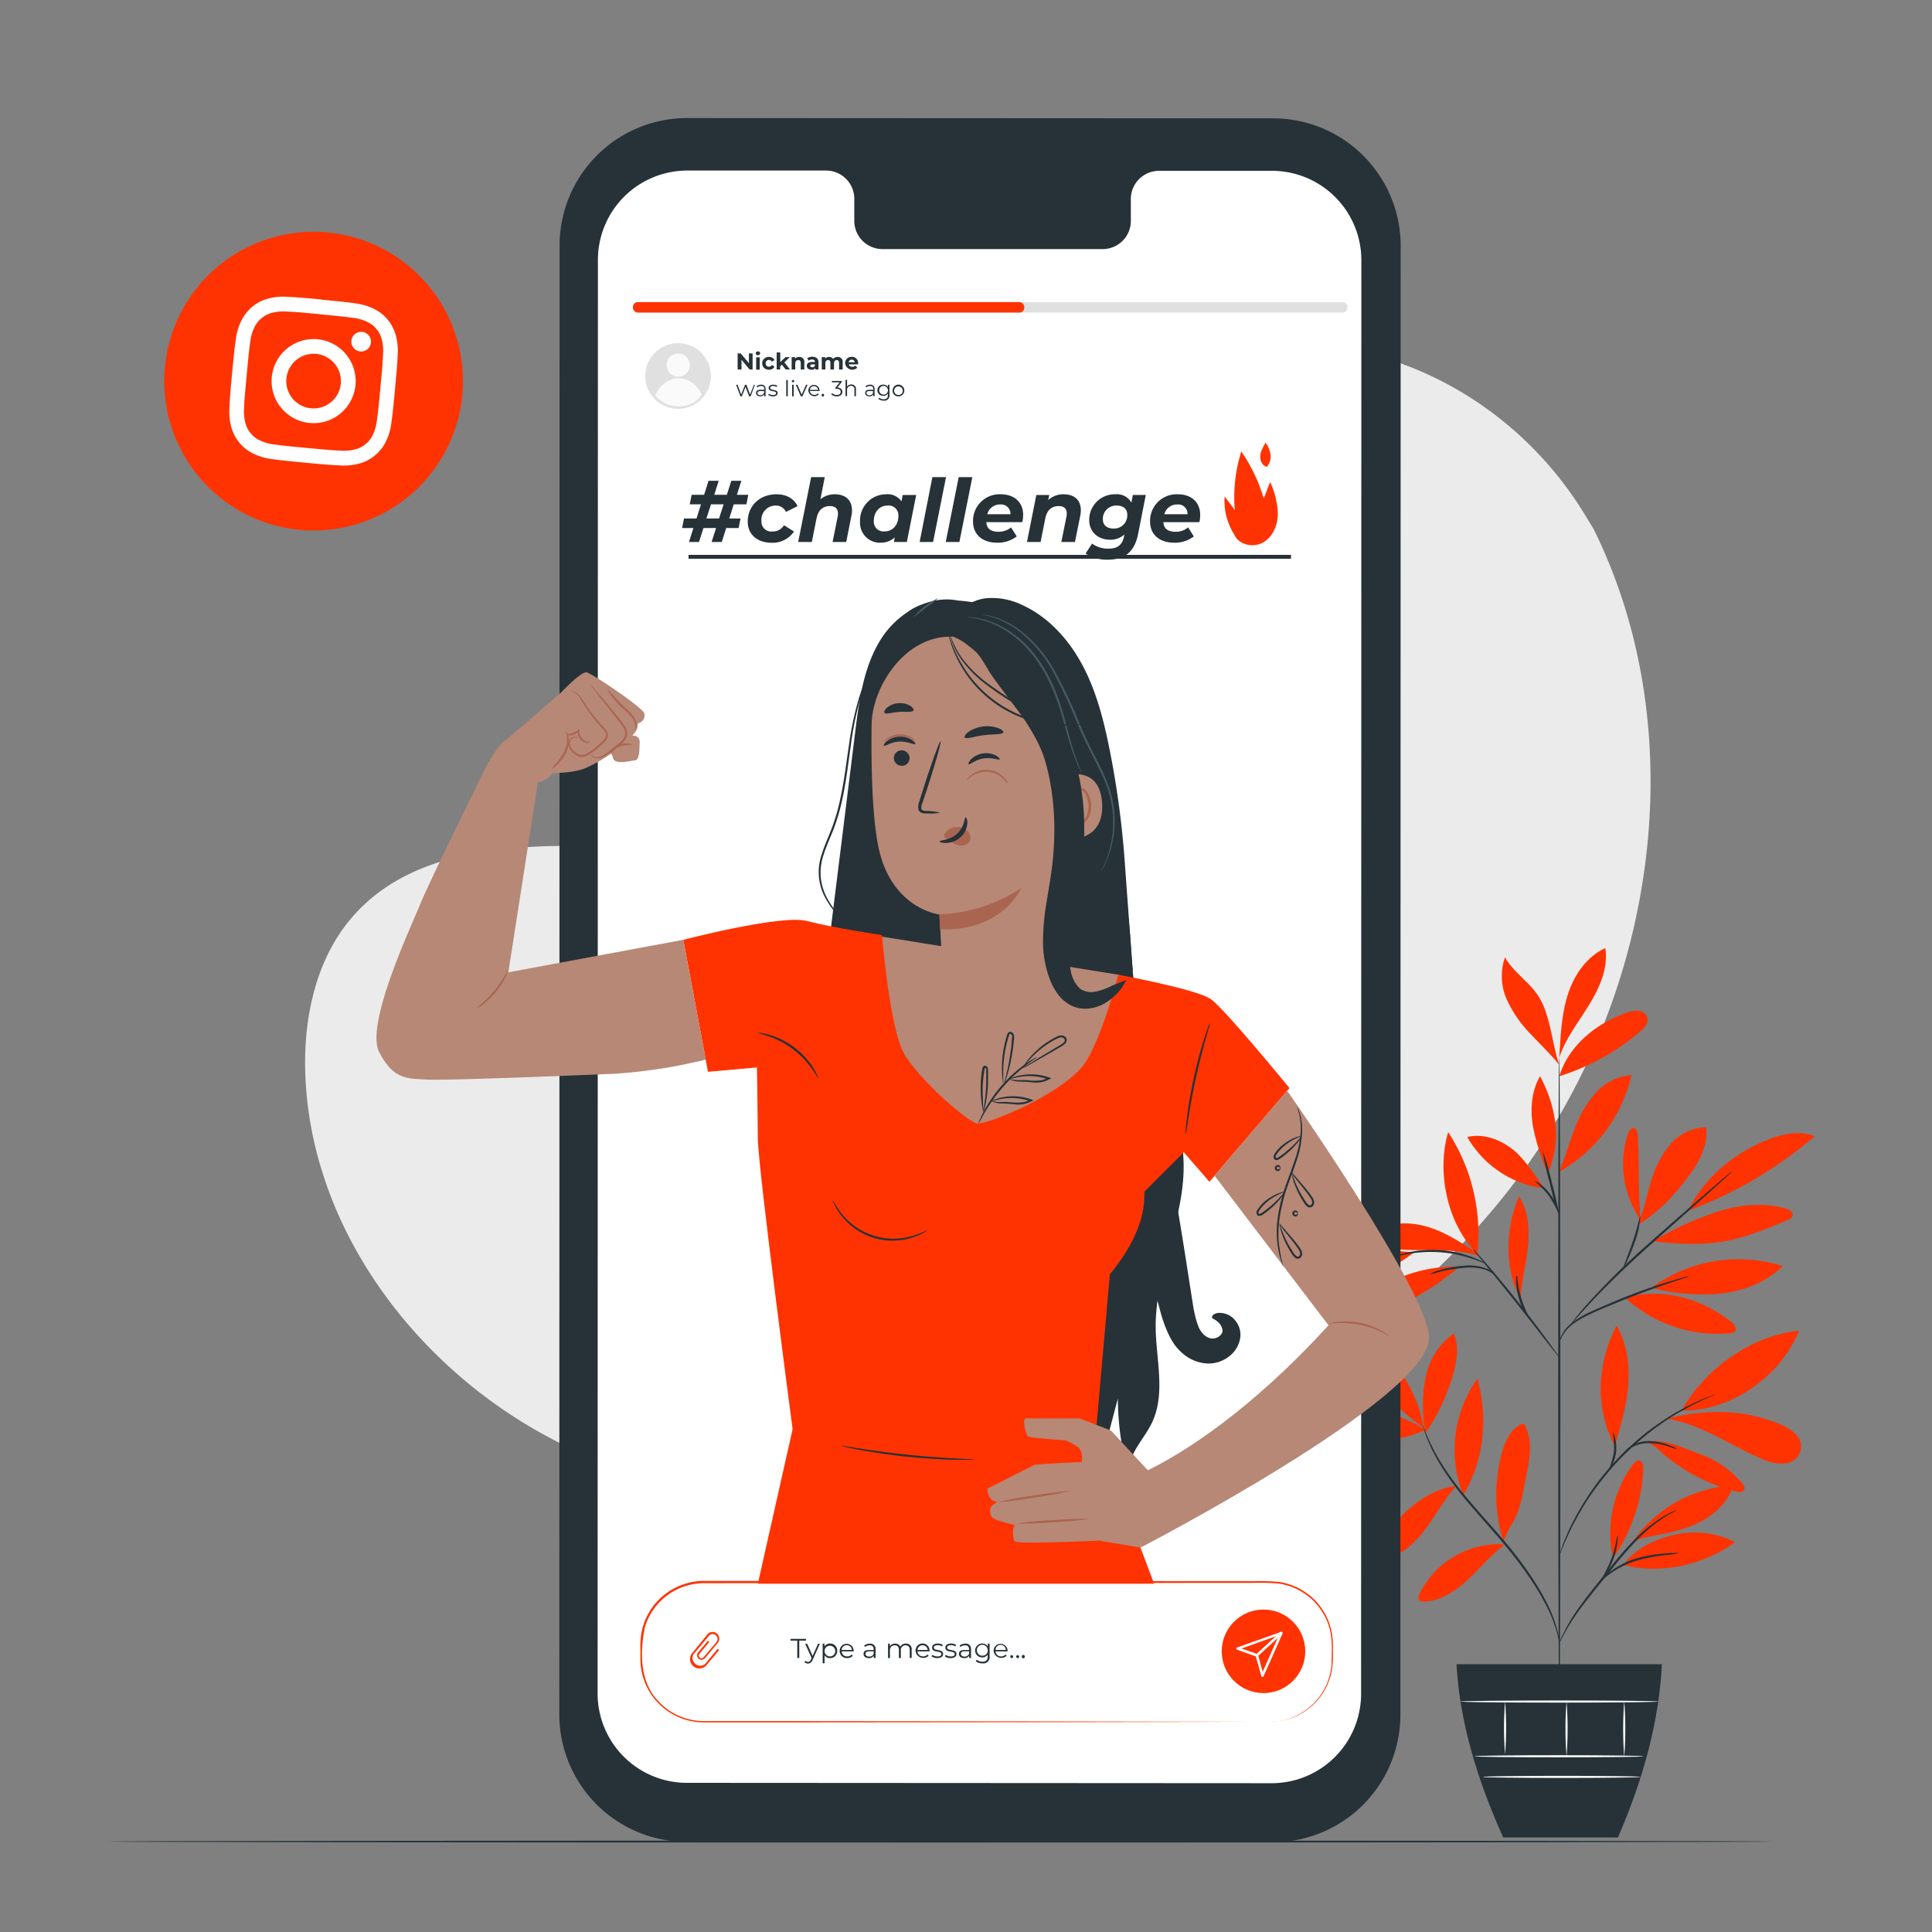 <svg xmlns="http://www.w3.org/2000/svg" viewBox="0 0 500 500"><rect x="0" y="0" width="500" height="500" fill="#808080" stroke="none"/><g id="freepik--background-simple--inject-34"><path d="M412.4,136.86l-2.1-3.44C392.67,104.35,360.78,86.84,327.17,89a87.35,87.35,0,0,0-12.87,1.77c-30.57,6.54-57.16,29.65-68.19,59.26-6.48,17.41-8.29,37.45-20.59,51.27-16,18-43.2,18.55-67.1,17.8s-51.1-.11-67,17.95c-10,11.31-13.15,27.39-12.34,42.53,2.13,40.09,30.07,75.94,65.59,93.76S222,392.71,260.88,384.88c54.47-11,106.27-41.14,137.41-87.72S437.31,187.13,412.4,136.86Z" style="fill:#ebebeb"></path></g><g id="freepik--Plant--inject-34"><path d="M368.86,370a37.66,37.66,0,0,0-16.11-5.54c-2.63-.27-5.5-.19-7.62,1.4a1.58,1.58,0,0,0-.78,1.39,1.67,1.67,0,0,0,.75.95c6.55,5,16.46,5.63,23.76,1.8" style="fill:#FF3301"></path><path d="M368.45,369.59a77.57,77.57,0,0,1-10.4-9.16,26.38,26.38,0,0,1-6.53-12.06,4.89,4.89,0,0,1,.52-4c8.29,6.48,14.81,14.86,16.41,25.26" style="fill:#FF3301"></path><path d="M368.78,370a37.54,37.54,0,0,1,.19-13.66,18.44,18.44,0,0,1,7.28-11.27c1.43,3.35.81,7.21-.2,10.71A52,52,0,0,1,368.84,371" style="fill:#FF3301"></path><path d="M376.91,384.55c-4.94.6-9.24,3.2-12.92,6.54a24.34,24.34,0,0,0-7.39,12.68c4.84-.3,8.95-3.71,11.92-7.54s5.05-8,8.32-11.61" style="fill:#FF3301"></path><path d="M378.67,386.88a31.89,31.89,0,0,1,3.68-30.14c2.81,10,1.78,21.3-3.68,30.14" style="fill:#FF3301"></path><path d="M389.41,399.67a23.06,23.06,0,0,0-22,12.68c-.27.54-.51,1.24-.14,1.73a1.65,1.65,0,0,0,1.46.43c4.34-.28,8.19-2.9,11.36-5.87s5.94-6.41,9.45-9" style="fill:#FF3301"></path><path d="M389.07,399a41.08,41.08,0,0,1-.41-22.92c.81-2.95,2.16-6.05,4.89-7.44a1,1,0,0,1,.75-.13,1,1,0,0,1,.47.55,13.83,13.83,0,0,1,1.16,6.58,41.78,41.78,0,0,1-1,6.65c-.86,4.07-1.32,8.44-3.55,11.95a22.92,22.92,0,0,0-1.42,2.63c-.42.89-.43,1.2-.81,1.91" style="fill:#FF3301"></path><path d="M417.5,403.21c-2.1-8,.13-17.73,5.18-24.3.38-.48.87-1,1.48-.94.93.08,1.17,1.32,1.13,2.25a43.93,43.93,0,0,1-7.79,23" style="fill:#FF3301"></path><path d="M420.07,405c9.73,2.53,20.9.07,29-5.9a23.49,23.49,0,0,0-15.7-1.92c-5.24,1.2-10,3.54-13.3,7.82" style="fill:#FF3301"></path><path d="M422.23,399.63c5.45-8.89,15.91-14.7,26.32-15.22-1.2,4.23-4.68,7.52-8.61,9.51s-8.31,2.86-12.63,3.7c-1.68.33-4,.68-5.08,2" style="fill:#FF3301"></path><path d="M418.05,373.74c1.47-5.06,3-10.17,3.36-15.42s-.34-10.74-3.07-15.25c-5.09,9.86-5.61,21.37-.45,31.19" style="fill:#FF3301"></path><path d="M435.19,365.07c6-10.83,18.11-19.47,30.41-20.68-4.75,11.81-17.68,20.93-30.41,20.68" style="fill:#FF3301"></path><path d="M431.45,367.19c8.88,1.35,16.45,7,24.75,10.47a11.12,11.12,0,0,0,5.59,1.07,4.38,4.38,0,0,0,2.75-7.75,12.18,12.18,0,0,0-4.07-2.47c-9-3.76-18.74-3.85-28.26-1.57" style="fill:#FF3301"></path><path d="M426.31,373.42c2,.58,2.69,1.62,4.29,3A46.27,46.27,0,0,0,449.37,386c.71.17,1.65.24,2-.4s-.08-1.25-.49-1.76a25.78,25.78,0,0,0-11.33-7.69c-4.33-1.61-8.08-3.56-13.25-3.14" style="fill:#FF3301"></path><path d="M420.51,335.79a35.47,35.47,0,0,0,27.23,9.27,1.87,1.87,0,0,0,1.24-.45c.68-.74-.14-1.89-.94-2.52-8-6.24-17.7-8.83-27.53-6.3" style="fill:#FF3301"></path><path d="M427.38,333.28a38,38,0,0,1,34-5.61c-4.27,4.22-10.21,6.49-16.19,7.11a51.36,51.36,0,0,1-17.79-1.5" style="fill:#FF3301"></path><path d="M424.65,316c-.79-8-.28-14.3-.83-22.33-.05-.64-.18-1.42-.78-1.65-.84-.32-1.54.71-1.81,1.56a25.58,25.58,0,0,0,3.41,22.24" style="fill:#FF3301"></path><path d="M424.07,316.87c5.42-3.35,9.48-7.73,13.24-12.87,2.62-3.57,4.82-7.86,4.23-12.25a12.66,12.66,0,0,0-9.55,4.74,26.65,26.65,0,0,0-4.87,9.79c-1.06,3.52-1.8,7.13-3.05,10.59" style="fill:#FF3301"></path><path d="M437.08,313.26a106.88,106.88,0,0,0,32.58-19.21c-3.89-1.57-8.35-.63-12.24.94-8.89,3.58-16.15,9.64-20.51,18.18" style="fill:#FF3301"></path><path d="M427.73,321.24c6,.66,12.12,1.09,18.09.09s11.41-3.31,16.89-5.61a2,2,0,0,0,1.15-.87,1.35,1.35,0,0,0-.41-1.45,3.47,3.47,0,0,0-1.44-.67c-6-1.67-12.39-.89-18.25,1.09a84.13,84.13,0,0,0-16,7.42" style="fill:#FF3301"></path><path d="M393.39,336.07c-4.1-8.29-3.84-17.95-.29-26.49,2.49,3.8,2.8,8.65,2.34,13.17s-1.83,9.18-1.92,13.73" style="fill:#FF3301"></path><path d="M377,327.8a37,37,0,0,0-27.45,11.69c5.12.81,10.38-.51,15-2.78a76.43,76.43,0,0,0,12.88-8.63" style="fill:#FF3301"></path><path d="M366,324.11c-5-.4-9.83-1-14.65.45s-9.21,4.83-11.17,9.47a26.44,26.44,0,0,0,13.74-2.59A78.89,78.89,0,0,0,366,324.11" style="fill:#FF3301"></path><path d="M382.3,324.28c-4.51-2.95-9.14-6-14.39-7.18s-11.33-.32-15,3.63c4.25,2.5,9.4,2.79,14.33,2.79s11-.06,15.61,1.58" style="fill:#FF3301"></path><path d="M382.32,324.52c-7.7-7.57-10.63-21.16-7.53-31.51a48,48,0,0,1,7.53,31.51" style="fill:#FF3301"></path><path d="M403.52,303.08c1.45-3.38,2.47-6.93,3.78-10.37a29.71,29.71,0,0,1,5.39-9.56,14.17,14.17,0,0,1,9.54-4.94,38.43,38.43,0,0,1-18.52,24.92" style="fill:#FF3301"></path><path d="M399.68,307.54c-2.4-3.31-5.18-7.8-8.44-10.27s-7.51-4-11.5-3a26.74,26.74,0,0,0,19.94,13.29" style="fill:#FF3301"></path><path d="M400.45,303.35a56.39,56.39,0,0,1-3.8-12.31c-.64-4.26-.25-8.81,1.92-12.52,4.24,8,5.6,16.58,2.1,24.92" style="fill:#FF3301"></path><path d="M403.56,278.52c2.39-7.93,9.65-13.77,17.49-16.45a6.64,6.64,0,0,1,3.07-.46,2.67,2.67,0,0,1,2.26,1.89c.28,1.35-.83,2.56-1.88,3.45a59.64,59.64,0,0,1-20.94,11.57" style="fill:#FF3301"></path><path d="M403.64,272c.31-5.11.63-10.29,2.29-15.14s4.87-9.38,9.53-11.5c.79,5.16-1.49,10.29-4.23,14.74s-6.06,8.63-7.71,13.59" style="fill:#FF3301"></path><path d="M403.52,275.55c-2-5.78-2.19-13.11-5.65-18.15-2.42-3.52-6.29-5.91-8.37-9.64a14.69,14.69,0,0,0,.48,10.95,31.86,31.86,0,0,0,6.4,9.16c2.56,2.73,4.76,4.79,7.14,7.68" style="fill:#FF3301"></path><path d="M403.56,445.71c-.16,0-.29-38.54-.3-86.08s.1-86.09.26-86.09.28,38.54.3,86.09S403.71,445.71,403.56,445.71Z" style="fill:#263238"></path><path d="M437.24,330.25a7.87,7.87,0,0,1-1.45.54l-4,1.35c-3.36,1.15-8,2.8-13,4.86s-9.65,3.86-12.32,6.17a9.07,9.07,0,0,0-2.47,3.27c-.38.91-.45,1.46-.5,1.45s0-.14,0-.4a6.22,6.22,0,0,1,.29-1.13,8.7,8.7,0,0,1,2.41-3.49,21.84,21.84,0,0,1,5.34-3.32c2.14-1,4.51-2,7-3.07,5-2.06,9.69-3.66,13.09-4.71,1.7-.53,3.09-.93,4.05-1.18A7.33,7.33,0,0,1,437.24,330.25Z" style="fill:#263238"></path><path d="M448.28,303.13a2.94,2.94,0,0,1-.41.43l-1.23,1.17L442,308.92,426.65,322.6c-6,5.34-11.18,10.45-14.77,14.29-1.8,1.92-3.22,3.51-4.19,4.62l-1.11,1.27c-.26.29-.41.44-.42.42a2.23,2.23,0,0,1,.33-.49c.23-.31.57-.77,1-1.34.91-1.16,2.29-2.79,4.06-4.75a193.16,193.16,0,0,1,14.69-14.43c6-5.33,11.5-10.11,15.48-13.57l4.73-4.06,1.31-1.08A2.91,2.91,0,0,1,448.28,303.13Z" style="fill:#263238"></path><path d="M420.18,328c-.16-.07,1.09-3,2.34-6.62s1.85-6.75,2-6.72a22.57,22.57,0,0,1-1.48,6.9,43.79,43.79,0,0,1-1.87,4.63A7.26,7.26,0,0,1,420.18,328Z" style="fill:#263238"></path><path d="M403.59,351.36a6.35,6.35,0,0,1-.92-1.07l-2.37-3c-2-2.57-4.74-6.12-7.82-10s-5.92-7.37-8-9.89l-2.42-3a7,7,0,0,1-.84-1.14,6.07,6.07,0,0,1,1,1c.62.67,1.49,1.66,2.56,2.89,2.13,2.45,5,5.9,8.1,9.79s5.79,7.48,7.7,10.12c1,1.31,1.72,2.39,2.23,3.14A7.26,7.26,0,0,1,403.59,351.36Z" style="fill:#263238"></path><path d="M396.21,341.88a13.39,13.39,0,0,1-3.1-5.79,16.65,16.65,0,0,1-.7-5.84l.25,0c-.11.45-.19.68-.24.67s0-.25,0-.71l.25,0a26.64,26.64,0,0,0,1,5.68A42.17,42.17,0,0,0,396.21,341.88Z" style="fill:#263238"></path><path d="M386.67,329.89a10.09,10.09,0,0,0-2.16-1.26,14.5,14.5,0,0,0-6-.47,37.24,37.24,0,0,0-6,1,17.77,17.77,0,0,1-2.48.6,8.28,8.28,0,0,1,2.38-1,27.41,27.41,0,0,1,6.1-1.15,13.07,13.07,0,0,1,6.19.67A3.84,3.84,0,0,1,386.67,329.89Z" style="fill:#263238"></path><path d="M384.41,327c0,.09-1.26-.5-3.31-1.2a33.29,33.29,0,0,0-16.68-1.27c-2.13.38-3.42.78-3.45.68a3.73,3.73,0,0,1,.88-.37,20.81,20.81,0,0,1,2.5-.7,29.35,29.35,0,0,1,16.89,1.29,20.51,20.51,0,0,1,2.36,1.07A3.2,3.2,0,0,1,384.41,327Z" style="fill:#263238"></path><path d="M403.52,314.69a69.08,69.08,0,0,1-2.42-8.38,68.61,68.61,0,0,1-1.87-8.53,68.6,68.6,0,0,1,2.41,8.39A67.75,67.75,0,0,1,403.52,314.69Z" style="fill:#263238"></path><path d="M403.67,314.69a39.75,39.75,0,0,0-2.67-5,22,22,0,0,0-3.94-4.06,3.66,3.66,0,0,1,1.52.78,12.33,12.33,0,0,1,2.87,3A11,11,0,0,1,403.67,314.69Z" style="fill:#263238"></path><path d="M403.56,425.16c-.06,0-.18-.92-.61-2.56a36.22,36.22,0,0,0-2.58-6.67c-2.66-5.45-7.51-12.35-13.66-19.26-3-3.48-6-6.77-8.53-9.92a70,70,0,0,1-6.09-8.79,42.4,42.4,0,0,1-3.08-6.52c-.28-.81-.49-1.44-.6-1.87a2.52,2.52,0,0,1-.16-.67c.05,0,.33.89,1,2.46a48,48,0,0,0,3.22,6.4,73.59,73.59,0,0,0,6.15,8.67c2.52,3.11,5.49,6.38,8.55,9.88,6.17,6.93,11,13.91,13.6,19.45a33.54,33.54,0,0,1,2.43,6.79,17.39,17.39,0,0,1,.34,1.93A2.91,2.91,0,0,1,403.56,425.16Z" style="fill:#263238"></path><path d="M434,390.78a13.25,13.25,0,0,1-1.59.9,34.69,34.69,0,0,0-4.14,2.73,48.51,48.51,0,0,0-5.43,5c-1.91,2-3.87,4.36-5.88,6.86-4,5-7.76,9.48-10,13-1.14,1.76-2,3.25-2.52,4.29a12.67,12.67,0,0,1-.87,1.6,1.47,1.47,0,0,1,.14-.45c.12-.29.28-.72.54-1.25a41.78,41.78,0,0,1,2.37-4.4c2.18-3.64,5.9-8.15,9.91-13.18,2-2.51,4-4.85,5.94-6.86A43.31,43.31,0,0,1,428,394.1a28.89,28.89,0,0,1,4.27-2.61c.53-.27,1-.43,1.24-.55A2.27,2.27,0,0,1,434,390.78Z" style="fill:#263238"></path><path d="M434.59,401.94a24.86,24.86,0,0,1-3.37.49,44.5,44.5,0,0,0-8,1.57,24,24,0,0,0-7.16,3.76c-1.65,1.27-2.43,2.33-2.5,2.27s.13-.31.5-.78a13.3,13.3,0,0,1,1.75-1.8,21.81,21.81,0,0,1,7.24-4,36.2,36.2,0,0,1,8.13-1.44A17.53,17.53,0,0,1,434.59,401.94Z" style="fill:#263238"></path><path d="M414.54,408.8c-.18-.1,1.34-2.42,2.52-5.54s1.37-5.91,1.57-5.88a5.67,5.67,0,0,1-.06,1.81,19.63,19.63,0,0,1-1,4.26,20.76,20.76,0,0,1-2,3.91A5.37,5.37,0,0,1,414.54,408.8Z" style="fill:#263238"></path><path d="M443.85,360.84a2.24,2.24,0,0,1-.54.29l-1.58.72c-.7.3-1.54.67-2.49,1.17s-2.06,1-3.22,1.7l-1.84,1c-.64.37-1.27.8-1.94,1.22-1.36.83-2.71,1.84-4.16,2.87a80,80,0,0,0-8.7,7.65,78,78,0,0,0-7.34,8.95c-1,1.49-2,2.88-2.73,4.26-.4.69-.81,1.33-1.15,2l-1,1.88c-.65,1.18-1.12,2.31-1.58,3.27s-.81,1.82-1.09,2.53-.49,1.18-.66,1.61a3,3,0,0,1-.27.55,2.51,2.51,0,0,1,.16-.59l.57-1.65a25.16,25.16,0,0,1,1-2.57c.43-1,.88-2.13,1.51-3.33l1-1.9c.34-.66.74-1.32,1.13-2,.77-1.41,1.73-2.82,2.71-4.32a75,75,0,0,1,7.36-9.05,76.82,76.82,0,0,1,8.79-7.67c1.47-1,2.85-2,4.22-2.85.68-.41,1.33-.84,2-1.2l1.87-1c1.18-.68,2.31-1.16,3.28-1.63s1.82-.82,2.53-1.09l1.63-.63A2.79,2.79,0,0,1,443.85,360.84Z" style="fill:#263238"></path><path d="M419.76,377a3.86,3.86,0,0,1,1.33-2,8.34,8.34,0,0,1,5.33-2.05,14.56,14.56,0,0,1,5.62,1.1,7.93,7.93,0,0,1,2.12,1,13.24,13.24,0,0,1-2.25-.66,16.91,16.91,0,0,0-5.47-.91,8.62,8.62,0,0,0-5.1,1.79A17.39,17.39,0,0,0,419.76,377Z" style="fill:#263238"></path><path d="M416.16,380.7a20,20,0,0,0,1.52-4.93,20.5,20.5,0,0,0-.34-5.15,3.27,3.27,0,0,1,.62,1.43,10,10,0,0,1,.27,3.78,10.17,10.17,0,0,1-1.13,3.61C416.63,380.29,416.22,380.73,416.16,380.7Z" style="fill:#263238"></path><path d="M376.93,430.69c.84,14.73,5.27,29.71,12.1,44.85h29.69c6.51-15,10.65-30,11.38-44.85Z" style="fill:#263238"></path><path d="M425.29,454.52c0,.16-9.78.28-21.83.28s-21.84-.12-21.84-.28,9.78-.28,21.84-.28S425.29,454.37,425.29,454.52Z" style="fill:#fafafa"></path><path d="M424.62,459.86c0,.15-9.16.28-20.46.28s-20.47-.13-20.47-.28,9.16-.28,20.47-.28S424.62,459.71,424.62,459.86Z" style="fill:#fafafa"></path><path d="M389.51,440.36a83.69,83.69,0,0,1,0,13.68,83.69,83.69,0,0,1,0-13.68Z" style="fill:#fafafa"></path><path d="M405.42,440.36a89.65,89.65,0,0,1,0,14.16,89.65,89.65,0,0,1,0-14.16Z" style="fill:#fafafa"></path><path d="M420.35,440.24a93.23,93.23,0,0,1,0,14.44,93.23,93.23,0,0,1,0-14.44Z" style="fill:#fafafa"></path><path d="M429.16,440.36c0,.15-11.47.28-25.61.28s-25.61-.13-25.61-.28,11.47-.28,25.61-.28S429.16,440.2,429.16,440.36Z" style="fill:#fafafa"></path></g><g id="freepik--Icon--inject-34"><path d="M77.58,137.12h0a38.65,38.65,0,0,1-34.9-42.07h0a38.65,38.65,0,0,1,42.07-34.9h0a38.65,38.65,0,0,1,34.9,42.07h0A38.65,38.65,0,0,1,77.58,137.12Z" style="fill:#FF3301"></path><path d="M82.78,81.34c5.63.52,6.3.61,8.51.91a11.67,11.67,0,0,1,3.85,1.1,6.47,6.47,0,0,1,2.28,1.8,6.55,6.55,0,0,1,1.35,2.57,11.72,11.72,0,0,1,.36,4c-.1,2.24-.14,2.9-.67,8.54s-.61,6.3-.92,8.51a11.49,11.49,0,0,1-1.09,3.85,6.47,6.47,0,0,1-1.8,2.28,6.68,6.68,0,0,1-2.58,1.36,11.92,11.92,0,0,1-4,.36c-2.24-.11-2.9-.15-8.54-.68s-6.3-.61-8.51-.91a11.67,11.67,0,0,1-3.85-1.1,6.47,6.47,0,0,1-2.28-1.8,6.71,6.71,0,0,1-1.36-2.57,12,12,0,0,1-.36-4c.11-2.23.15-2.9.68-8.54s.6-6.3.91-8.51a11.67,11.67,0,0,1,1.1-3.85,6.47,6.47,0,0,1,1.8-2.28A6.55,6.55,0,0,1,70.25,81a11.87,11.87,0,0,1,4-.37c2.23.11,2.9.15,8.54.68m.35-3.81c-5.73-.53-6.45-.57-8.71-.68a15.62,15.62,0,0,0-5.21.5A10.84,10.84,0,0,0,62.46,83,15.37,15.37,0,0,0,61,88c-.31,2.24-.4,3-.94,8.69s-.57,6.45-.68,8.71a15.62,15.62,0,0,0,.5,5.21,10.84,10.84,0,0,0,5.6,6.75,15.37,15.37,0,0,0,5,1.46c2.24.31,3,.4,8.69.94s6.45.57,8.71.68a15.65,15.65,0,0,0,5.21-.5,10.84,10.84,0,0,0,6.75-5.6,15.87,15.87,0,0,0,1.46-5c.31-2.24.4-3,.93-8.69s.58-6.45.69-8.71a15.65,15.65,0,0,0-.5-5.21,10.51,10.51,0,0,0-2.09-4,10.36,10.36,0,0,0-3.51-2.78,15.61,15.61,0,0,0-5-1.46c-2.24-.31-3-.4-8.69-.94" style="fill:#fff"></path><path d="M82.17,87.8A10.88,10.88,0,1,0,92,99.65,10.88,10.88,0,0,0,82.17,87.8m-1.66,17.87a7.07,7.07,0,1,1,7.69-6.38,7.07,7.07,0,0,1-7.69,6.38" style="fill:#fff"></path><path d="M96,88.66a2.54,2.54,0,1,1-2.3-2.77A2.54,2.54,0,0,1,96,88.66" style="fill:#fff"></path></g><g id="freepik--Device--inject-34"><path d="M329.37,476.76l-151.62-.09a33,33,0,0,1-33-33l.07-380.12a33,33,0,0,1,33.05-33l151.62.08a33,33,0,0,1,33,33l-.07,380.12A33,33,0,0,1,329.37,476.76Z" style="fill:#263238"></path><path d="M329.2,44.21l-29.4,0a7.31,7.31,0,0,0-7.14,7.46V57a7.29,7.29,0,0,1-7.14,7.46l-57.3,0a7.3,7.3,0,0,1-7.13-7.47V51.61A7.32,7.32,0,0,0,214,44.14H203.61l-25.73,0a23.13,23.13,0,0,0-23.14,23.13l-.08,371a23.13,23.13,0,0,0,23.12,23.13l151.32.09a23.14,23.14,0,0,0,23.15-23.12l.07-371A23.14,23.14,0,0,0,329.2,44.21Z" style="fill:#fff"></path><rect x="163.81" y="78.19" width="184.92" height="2.7" rx="1.24" style="fill:#e0e0e0"></rect><rect x="163.81" y="78.19" width="101.27" height="2.7" rx="1.24" style="fill:#FF3301"></rect><rect x="165.98" y="409.5" width="178.85" height="36.15" rx="16.17" style="fill:#fff"></rect><path d="M328.66,445.65l1-.07a8.75,8.75,0,0,0,1.27-.15,11.52,11.52,0,0,0,1.73-.35,15.3,15.3,0,0,0,4.5-2,16.59,16.59,0,0,0,4.8-4.64,16.27,16.27,0,0,0,2.66-7.88c0-3.06.37-6.51-.77-9.93a16,16,0,0,0-7.05-8.73,15.77,15.77,0,0,0-5.86-2.07,55.35,55.35,0,0,0-6.62-.18l-142.19.08A16,16,0,0,0,166.93,421c-1.33,6.33-1.37,13.82,3,18.76a16,16,0,0,0,8,5.09,16.78,16.78,0,0,0,4.68.58h23.22l63.93.06,43.1.08,11.71,0,3.05,0,1,0-1,0-3.05,0-11.71.05-43.1.08-63.93.06H182.61a17.43,17.43,0,0,1-4.81-.6,16.45,16.45,0,0,1-8.2-5.24,16.31,16.31,0,0,1-3.8-9.14c-.12-1.7-.05-3.35-.07-5a18.52,18.52,0,0,1,.72-5.06,16.52,16.52,0,0,1,15.71-11.58l142.19.08a54.46,54.46,0,0,1,6.67.19,16.31,16.31,0,0,1,13.12,11.05,17.6,17.6,0,0,1,.82,5.19c0,1.68.05,3.29-.07,4.85a16.25,16.25,0,0,1-2.74,8,16.49,16.49,0,0,1-4.88,4.66,15.07,15.07,0,0,1-4.56,1.93,11.49,11.49,0,0,1-1.74.34,8.33,8.33,0,0,1-1.27.12Z" style="fill:#FF3301"></path><circle cx="326.99" cy="427.36" r="10.81" style="fill:#FF3301"></circle><path d="M326.71,434h0a.32.32,0,0,1-.29-.24L325,428.67l-4.8-1.7a.33.33,0,0,1,0-.62l11.29-4a.34.34,0,0,1,.42.45L327,433.83A.33.33,0,0,1,326.71,434Zm-5.4-7.37,4.08,1.44a.35.35,0,0,1,.21.23l1.18,4.37,4.21-9.5Z" style="fill:#fff"></path><path d="M325.28,428.75a.36.36,0,0,1-.25-.11.34.34,0,0,1,0-.47l6.33-5.79a.34.34,0,0,1,.47,0,.33.33,0,0,1,0,.47l-6.33,5.79A.31.31,0,0,1,325.28,428.75Z" style="fill:#fff"></path><path d="M206.33,424.59h-1.74v-.45h4v.45h-1.74v4.49h-.52Z" style="fill:#263238"></path><path d="M212.19,425.37l-1.85,4.15c-.31.73-.71,1-1.24,1a1.25,1.25,0,0,1-.9-.34l.23-.37a1,1,0,0,0,.68.28c.33,0,.56-.15.77-.62l.16-.36-1.66-3.7h.52l1.4,3.15,1.4-3.15Z" style="fill:#263238"></path><path d="M216.66,427.22a1.8,1.8,0,0,1-1.85,1.9,1.63,1.63,0,0,1-1.41-.74v2.07h-.5v-5.08h.48v.73a1.62,1.62,0,0,1,1.43-.76A1.79,1.79,0,0,1,216.66,427.22Zm-.5,0a1.38,1.38,0,1,0-1.38,1.45A1.36,1.36,0,0,0,216.16,427.22Z" style="fill:#263238"></path><path d="M220.92,427.38h-3.1a1.37,1.37,0,0,0,1.46,1.29,1.43,1.43,0,0,0,1.13-.49l.29.33a1.87,1.87,0,0,1-1.44.61,1.85,1.85,0,0,1-1.95-1.9,1.81,1.81,0,1,1,3.62,0S220.92,427.32,220.92,427.38Zm-3.1-.38h2.63a1.3,1.3,0,0,0-1.32-1.23A1.29,1.29,0,0,0,217.82,427Z" style="fill:#263238"></path><path d="M226.6,426.78v2.3h-.48v-.58a1.38,1.38,0,0,1-1.27.62c-.84,0-1.36-.44-1.36-1.09s.37-1,1.43-1h1.18v-.22c0-.64-.36-1-1-1a1.91,1.91,0,0,0-1.23.43l-.23-.37a2.37,2.37,0,0,1,1.51-.5A1.32,1.32,0,0,1,226.6,426.78Zm-.5,1.18v-.6h-1.16c-.72,0-.95.28-.95.66s.34.7.93.7A1.18,1.18,0,0,0,226.1,428Z" style="fill:#263238"></path><path d="M235.94,426.93v2.15h-.5V427c0-.79-.39-1.19-1.06-1.19a1.19,1.19,0,0,0-1.24,1.34v1.95h-.51V427c0-.79-.39-1.19-1.07-1.19a1.2,1.2,0,0,0-1.24,1.34v1.95h-.5v-3.71h.48v.68a1.49,1.49,0,0,1,1.36-.71,1.34,1.34,0,0,1,1.32.78,1.62,1.62,0,0,1,1.47-.78A1.4,1.4,0,0,1,235.94,426.93Z" style="fill:#263238"></path><path d="M240.56,427.38h-3.11a1.38,1.38,0,0,0,1.46,1.29,1.46,1.46,0,0,0,1.14-.49l.28.33a2,2,0,0,1-3.38-1.29,1.78,1.78,0,0,1,1.81-1.88,1.77,1.77,0,0,1,1.8,1.88Zm-3.11-.38h2.63a1.32,1.32,0,0,0-2.63,0Z" style="fill:#263238"></path><path d="M241.07,428.66l.23-.4a2.25,2.25,0,0,0,1.32.42c.7,0,1-.24,1-.61,0-1-2.4-.2-2.4-1.67,0-.61.52-1.06,1.46-1.06a2.56,2.56,0,0,1,1.32.34l-.22.41a1.89,1.89,0,0,0-1.1-.32c-.67,0-1,.26-1,.61,0,1,2.4.25,2.4,1.68,0,.64-.56,1.06-1.53,1.06A2.51,2.51,0,0,1,241.07,428.66Z" style="fill:#263238"></path><path d="M244.53,428.66l.22-.4a2.28,2.28,0,0,0,1.32.42c.71,0,1-.24,1-.61,0-1-2.41-.2-2.41-1.67,0-.61.52-1.06,1.47-1.06a2.52,2.52,0,0,1,1.31.34l-.22.41a1.86,1.86,0,0,0-1.09-.32c-.67,0-1,.26-1,.61,0,1,2.41.25,2.41,1.68,0,.64-.57,1.06-1.53,1.06A2.47,2.47,0,0,1,244.53,428.66Z" style="fill:#263238"></path><path d="M251.3,426.78v2.3h-.48v-.58a1.41,1.41,0,0,1-1.28.62c-.84,0-1.36-.44-1.36-1.09s.37-1,1.44-1h1.17v-.22c0-.64-.36-1-1-1a1.91,1.91,0,0,0-1.23.43l-.23-.37a2.37,2.37,0,0,1,1.51-.5A1.32,1.32,0,0,1,251.3,426.78Zm-.51,1.18v-.6h-1.16c-.72,0-.95.28-.95.66s.34.7.94.7A1.17,1.17,0,0,0,250.79,428Z" style="fill:#263238"></path><path d="M256.11,425.37v3.26a1.63,1.63,0,0,1-1.86,1.85,2.59,2.59,0,0,1-1.73-.57l.26-.38a2.19,2.19,0,0,0,1.46.51c.94,0,1.37-.43,1.37-1.35v-.47a1.68,1.68,0,0,1-1.45.72,1.8,1.8,0,1,1,0-3.6,1.67,1.67,0,0,1,1.47.74v-.71Zm-.49,1.76a1.41,1.41,0,1,0-1.41,1.36A1.32,1.32,0,0,0,255.62,427.13Z" style="fill:#263238"></path><path d="M260.75,427.38h-3.11a1.38,1.38,0,0,0,1.46,1.29,1.44,1.44,0,0,0,1.14-.49l.28.33a2,2,0,0,1-3.38-1.29,1.81,1.81,0,1,1,3.62,0S260.75,427.32,260.75,427.38Zm-3.11-.38h2.64a1.32,1.32,0,0,0-2.64,0Z" style="fill:#263238"></path><path d="M261.46,428.73a.37.37,0,0,1,.37-.38.38.38,0,0,1,.38.38.39.39,0,0,1-.38.39A.38.38,0,0,1,261.46,428.73Z" style="fill:#263238"></path><path d="M263,428.73a.37.37,0,0,1,.38-.38.38.38,0,0,1,.38.38.39.39,0,0,1-.38.39A.38.38,0,0,1,263,428.73Z" style="fill:#263238"></path><path d="M264.45,428.73a.38.38,0,1,1,.75,0,.38.38,0,1,1-.75,0Z" style="fill:#263238"></path><path d="M182.46,430.66a2,2,0,0,1-3-2.5l4.05-4.86a1.27,1.27,0,0,1,1.95,1.62L182,429h0a.75.75,0,0,1-.9,0,.73.73,0,0,1-.17-.89l2.64-3.17-.36-.31-2.53,3h0l-.12.14v0a1.17,1.17,0,0,0,1.78,1.48h0l.07-.08.06-.06h0l3.35-4h0a1.74,1.74,0,0,0-2.67-2.22h0L179,428h0a2.43,2.43,0,0,0,3.71,3.1h0l3.41-4.09-.37-.31Z" style="fill:#FF3301"></path><path d="M189.89,130.52l-1.16,3.67h2.92l-.5,2.46h-3.21l-1.15,3.62h-2.63l1.16-3.62h-3.26l-1.16,3.62h-2.6l1.15-3.62h-2.91l.47-2.46h3.24l1.17-3.67H178.5l.5-2.47h3.22l1.15-3.62H186l-1.15,3.62h3.26l1.15-3.62h2.6l-1.15,3.62h2.94l-.47,2.47Zm-2.61,0H184l-1.18,3.67h3.26Z" style="fill:#263238"></path><path d="M193.51,135c0-4.05,3.07-7.08,7.42-7.08,2.6,0,4.55,1.11,5.47,3.07l-3,1.5a2.79,2.79,0,0,0-2.72-1.65,3.67,3.67,0,0,0-3.62,4,2.55,2.55,0,0,0,2.83,2.71,3.37,3.37,0,0,0,3-1.62l2.6,1.62a6.69,6.69,0,0,1-5.79,2.92C195.93,140.45,193.51,138.28,193.51,135Z" style="fill:#263238"></path><path d="M220.5,132.08a6.37,6.37,0,0,1-.16,1.45L219,140.27h-3.53l1.31-6.51a3.7,3.7,0,0,0,.09-.84c0-1.25-.68-1.95-2.08-1.95-1.79,0-3,1-3.46,3.12l-1.23,6.18h-3.53l3.35-16.79h3.53l-1.13,5.73a5.75,5.75,0,0,1,3.76-1.29C218.71,127.92,220.5,129.37,220.5,132.08Z" style="fill:#263238"></path><path d="M237.11,128.1l-2.42,12.17h-3.35l.23-1.2a5.4,5.4,0,0,1-3.74,1.38,5.13,5.13,0,0,1-5.25-5.45,6.77,6.77,0,0,1,6.72-7.08,4.34,4.34,0,0,1,4,1.83l.32-1.65Zm-4.61,5.43a2.52,2.52,0,0,0-2.79-2.69c-2.08,0-3.57,1.63-3.57,4a2.52,2.52,0,0,0,2.78,2.69C231,137.53,232.5,135.91,232.5,133.53Z" style="fill:#263238"></path><path d="M241.3,123.48h3.53l-3.35,16.79H238Z" style="fill:#263238"></path><path d="M248.11,123.48h3.53l-3.35,16.79h-3.53Z" style="fill:#263238"></path><path d="M264.58,135.14h-9.32c.11,1.65,1.13,2.48,3.14,2.48a5,5,0,0,0,3.26-1.13l1.47,2.33a8,8,0,0,1-5.09,1.63c-3.8,0-6.22-2.15-6.22-5.45a6.87,6.87,0,0,1,7.17-7.08c3.56,0,5.8,2.1,5.8,5.36A9.79,9.79,0,0,1,264.58,135.14Zm-9.07-2.06h6a2.43,2.43,0,0,0-2.72-2.52A3.34,3.34,0,0,0,255.51,133.08Z" style="fill:#263238"></path><path d="M279.72,132.06a7.17,7.17,0,0,1-.16,1.47l-1.36,6.74h-3.53l1.32-6.51a4.38,4.38,0,0,0,.09-.84c0-1.25-.68-1.95-2.09-1.95-1.78,0-3,1-3.46,3.12l-1.22,6.18h-3.53l2.42-12.17h3.35l-.27,1.31a5.78,5.78,0,0,1,4-1.49C278,127.92,279.72,129.37,279.72,132.06Z" style="fill:#263238"></path><path d="M296.53,128.1l-2,10.14c-.93,4.68-3.58,6.6-7.79,6.6a9.78,9.78,0,0,1-5.79-1.6l1.68-2.56a6.92,6.92,0,0,0,4.27,1.31c2.45,0,3.56-1.08,4-3.14l.09-.52a5.32,5.32,0,0,1-3.71,1.35c-3,0-5.39-1.92-5.39-5.11a6.6,6.6,0,0,1,6.79-6.65,4.24,4.24,0,0,1,4.12,2.17l.38-2Zm-4.79,5.13c0-1.47-1-2.39-2.74-2.39a3.43,3.43,0,0,0-3.58,3.55c0,1.47,1,2.4,2.79,2.4A3.41,3.41,0,0,0,291.74,133.23Z" style="fill:#263238"></path><path d="M310.4,135.14h-9.32c.11,1.65,1.13,2.48,3.15,2.48a4.94,4.94,0,0,0,3.25-1.13l1.48,2.33a8,8,0,0,1-5.1,1.63c-3.8,0-6.22-2.15-6.22-5.45a6.87,6.87,0,0,1,7.18-7.08c3.55,0,5.79,2.1,5.79,5.36A9,9,0,0,1,310.4,135.14Zm-9.07-2.06h6a2.42,2.42,0,0,0-2.71-2.52A3.35,3.35,0,0,0,301.33,133.08Z" style="fill:#263238"></path><rect x="178.2" y="143.6" width="155.91" height="1" style="fill:#263238"></rect><path d="M328.74,124.79c-.85,1.81-.85,2.36-1.7,4.17a42.76,42.76,0,0,0-5.79-12.12A39.06,39.06,0,0,0,319.57,132l-2.63-3.49a16.17,16.17,0,0,0,2.66,10.09l-.11-.13a4.21,4.21,0,0,0,1.63,1.81h0a5.82,5.82,0,0,0,5.77.11c2.49-1.43,3.76-4.42,3.82-7.28A21.39,21.39,0,0,0,328.74,124.79Z" style="fill:#FF3301"></path><path d="M328.81,117.58a7.39,7.39,0,0,0-1.27-3,12.25,12.25,0,0,0-1.11,2.16,4,4,0,0,0-.16,2.39,2.46,2.46,0,0,0,1.57,1.71A4.12,4.12,0,0,0,328.81,117.58Z" style="fill:#FF3301"></path><path d="M194.77,91.46v4.17H194L191.9,93.1v2.53h-1V91.46h.8L193.82,94V91.46Z" style="fill:#263238"></path><path d="M195.58,91.46a.53.53,0,0,1,.58-.52.52.52,0,0,1,.57.5.58.58,0,0,1-1.15,0Zm.11,1h.93v3.21h-.93Z" style="fill:#263238"></path><path d="M197.25,94A1.65,1.65,0,0,1,199,92.38a1.47,1.47,0,0,1,1.44.81l-.72.39a.81.81,0,0,0-.72-.44.82.82,0,0,0-.84.89.81.81,0,0,0,.84.88.8.8,0,0,0,.72-.44l.72.4a1.49,1.49,0,0,1-1.44.81A1.66,1.66,0,0,1,197.25,94Z" style="fill:#263238"></path><path d="M202.35,94.37l-.44.44v.82H201V91.21h.93v2.5l1.36-1.29h1.1L203,93.78l1.45,1.85h-1.12Z" style="fill:#263238"></path><path d="M208.16,93.79v1.84h-.93V93.94c0-.52-.24-.76-.65-.76s-.77.27-.77.86v1.59h-.93V92.42h.89v.38a1.39,1.39,0,0,1,1.06-.42A1.25,1.25,0,0,1,208.16,93.79Z" style="fill:#263238"></path><path d="M211.83,93.8v1.83H211v-.4a1,1,0,0,1-1,.45c-.76,0-1.2-.42-1.2-1s.4-1,1.37-1h.74c0-.4-.24-.64-.74-.64a1.56,1.56,0,0,0-.92.3l-.33-.65a2.46,2.46,0,0,1,1.38-.38C211.27,92.38,211.83,92.83,211.83,93.8Zm-.93.82v-.33h-.63c-.44,0-.58.16-.58.37s.2.39.53.39A.67.67,0,0,0,210.9,94.62Z" style="fill:#263238"></path><path d="M218.08,93.79v1.84h-.93V93.94c0-.52-.23-.76-.6-.76s-.71.27-.71.84v1.61h-.93V93.94c0-.52-.22-.76-.61-.76s-.7.27-.7.84v1.61h-.93V92.42h.89v.37a1.3,1.3,0,0,1,1-.41,1.21,1.21,0,0,1,1.06.52,1.41,1.41,0,0,1,1.15-.52A1.23,1.23,0,0,1,218.08,93.79Z" style="fill:#263238"></path><path d="M222.07,94.29h-2.42a.85.85,0,0,0,.91.64,1.09,1.09,0,0,0,.81-.31l.49.54A1.87,1.87,0,0,1,218.71,94a1.63,1.63,0,0,1,1.71-1.65A1.59,1.59,0,0,1,222.09,94,2.29,2.29,0,0,1,222.07,94.29Zm-2.43-.54h1.57a.75.75,0,0,0-.78-.67A.74.74,0,0,0,219.64,93.75Z" style="fill:#263238"></path><path d="M195.38,99.57l-1.12,3h-.38l-.94-2.44-.94,2.44h-.38l-1.12-3h.38l.94,2.53,1-2.53h.35l.95,2.53,1-2.53Z" style="fill:#263238"></path><path d="M198.14,100.7v1.85h-.38v-.46a1.15,1.15,0,0,1-1,.49c-.67,0-1.09-.35-1.09-.87s.3-.84,1.15-.84h1v-.18c0-.51-.29-.79-.85-.79a1.57,1.57,0,0,0-1,.35l-.18-.3a1.91,1.91,0,0,1,1.21-.4A1.06,1.06,0,0,1,198.14,100.7Zm-.4,1v-.49h-.94c-.57,0-.76.23-.76.53s.28.56.75.56A1,1,0,0,0,197.74,101.66Z" style="fill:#263238"></path><path d="M198.82,102.21l.18-.32a1.76,1.76,0,0,0,1.06.34c.56,0,.79-.2.79-.49,0-.77-1.93-.16-1.93-1.34,0-.49.42-.85,1.18-.85a2,2,0,0,1,1.05.28l-.17.32a1.53,1.53,0,0,0-.88-.25c-.54,0-.77.2-.77.49,0,.8,1.93.2,1.93,1.34,0,.51-.46.85-1.23.85A2,2,0,0,1,198.82,102.21Z" style="fill:#263238"></path><path d="M203.48,98.35h.4v4.2h-.4Z" style="fill:#263238"></path><path d="M204.91,98.63a.29.29,0,0,1,.29-.28.29.29,0,1,1,0,.57A.29.29,0,0,1,204.91,98.63Zm.09.94h.4v3H205Z" style="fill:#263238"></path><path d="M209,99.57l-1.33,3h-.41l-1.32-3h.42l1.12,2.54,1.12-2.54Z" style="fill:#263238"></path><path d="M212.09,101.19H209.6a1.1,1.1,0,0,0,1.17,1,1.17,1.17,0,0,0,.91-.39l.23.26a1.57,1.57,0,0,1-2.71-1,1.45,1.45,0,1,1,2.9,0S212.09,101.14,212.09,101.19Zm-2.49-.3h2.11a1.06,1.06,0,0,0-2.11,0Z" style="fill:#263238"></path><path d="M212.65,102.27a.31.31,0,1,1,.61,0,.31.31,0,1,1-.61,0Z" style="fill:#263238"></path><path d="M218,101.41c0,.66-.48,1.17-1.44,1.17a2,2,0,0,1-1.43-.51l.2-.32a1.72,1.72,0,0,0,1.23.46c.66,0,1-.3,1-.8s-.34-.78-1.07-.78h-.29v-.3l1.1-1.38h-2v-.36h2.54v.29l-1.12,1.41C217.52,100.33,218,100.78,218,101.41Z" style="fill:#263238"></path><path d="M221.52,100.82v1.73h-.4v-1.69a.83.83,0,0,0-.9-1,1,1,0,0,0-1,1.08v1.56h-.4v-4.2h.4v1.74a1.27,1.27,0,0,1,1.12-.54A1.14,1.14,0,0,1,221.52,100.82Z" style="fill:#263238"></path><path d="M226.34,100.7v1.85H226v-.46a1.12,1.12,0,0,1-1,.49c-.68,0-1.09-.35-1.09-.87s.29-.84,1.15-.84h.94v-.18c0-.51-.28-.79-.84-.79a1.55,1.55,0,0,0-1,.35l-.18-.3a1.91,1.91,0,0,1,1.21-.4A1.06,1.06,0,0,1,226.34,100.7Zm-.41,1v-.49H225c-.58,0-.76.23-.76.53s.27.56.75.56A.94.94,0,0,0,225.93,101.66Z" style="fill:#263238"></path><path d="M230.19,99.57v2.62a1.3,1.3,0,0,1-1.48,1.49,2.09,2.09,0,0,1-1.39-.46l.2-.31a1.77,1.77,0,0,0,1.17.41c.76,0,1.1-.34,1.1-1.08v-.38a1.34,1.34,0,0,1-1.16.58,1.45,1.45,0,1,1,0-2.89,1.35,1.35,0,0,1,1.18.59v-.57ZM229.8,101a1.13,1.13,0,0,0-2.26,0,1.13,1.13,0,0,0,2.26,0Z" style="fill:#263238"></path><path d="M231,101.06a1.52,1.52,0,1,1,1.51,1.52A1.46,1.46,0,0,1,231,101.06Zm2.62,0a1.11,1.11,0,1,0-1.11,1.16A1.08,1.08,0,0,0,233.64,101.06Z" style="fill:#263238"></path><circle cx="175.49" cy="97.31" r="8.5" transform="translate(-17.41 152.59) rotate(-45)" style="fill:#e0e0e0"></circle><path d="M178.51,94.48a3,3,0,1,1-3-3A3,3,0,0,1,178.51,94.48Z" style="fill:#fafafa"></path><path d="M169.54,102.32s1.88-4.4,6.12-4.4,6,4.23,6,4.23a7.07,7.07,0,0,1-5.92,3A7.71,7.71,0,0,1,169.54,102.32Z" style="fill:#fafafa"></path></g><g id="freepik--Character--inject-34"><path d="M313.69,341c-.13-.29.22-1,1.51-1.21a5.21,5.21,0,0,1,4.82,2.41,6.14,6.14,0,0,1,.87,1.95,6.23,6.23,0,0,1,0,2.51,7.47,7.47,0,0,1-2.88,4.44,8.62,8.62,0,0,1-5.81,1.76,10.56,10.56,0,0,1-6.05-2.53,12.94,12.94,0,0,1-2.29-2.49,14,14,0,0,1-.89-1.46q-.37-.68-.69-1.38a35.35,35.35,0,0,1-2-5.67c-1-3.67-1.91-7.56-2.81-11.62-1.81-8.15-3.59-17.11-5.31-26.55-3.42-18.89-5.91-36.09-7.23-48.61s-1.53-20.36-.14-20.66,4.21,7.13,7.38,19.34,6.82,29.2,10.24,48.07c1.72,9.43,3.21,18.43,4.49,26.62.63,4.06,1.24,7.91,1.8,11.52a36.07,36.07,0,0,0,1,4.59c.11.33.21.65.33.95s.19.49.31.74a5.68,5.68,0,0,0,.77,1.21,4.22,4.22,0,0,0,1.87,1.35,2.58,2.58,0,0,0,1.81-.06,2.7,2.7,0,0,0,1.29-.94,2,2,0,0,0,.27-.52,1.76,1.76,0,0,0,0-.69,3.2,3.2,0,0,0-.59-1.34,4.07,4.07,0,0,0-.87-.85C314.38,341.44,313.82,341.31,313.69,341Z" style="fill:#263238"></path><path d="M235,158.31c6.24-4.52,15.39-3,22.89-1.2A27.23,27.23,0,0,1,275.54,171c5.44,10.59,3.33,23.43,6.27,35,2.06,8.1,6.57,15.39,8.74,23.46,2.63,9.78,1.71,20.19,3.74,30.11,2.84,13.88,11.38,26.46,12,40.61.66,14.65-7.28,28.57-7.2,43.24.05,8.29,2.61,17.06-.88,24.59-1.31,2.83-3.4,5.24-4.8,8s-2,6.32-.33,8.94a74.1,74.1,0,0,1-3.78-23l-4.53,17.17c-1.17-14.61-7.53-28.37-15.57-40.62s-17.8-23.27-26.74-34.88A319.28,319.28,0,0,1,221,271.92c-2.86-4.82-5.65-9.84-6.59-15.37-.81-4.73-.22-9.57.37-14.34q3.27-26.34,6.53-52.67c1.06-8.51,2.23-17.35,6.93-24.52s14.05-12.08,22-8.9" style="fill:#263238"></path><path d="M224.79,241.84,290,252.35,288.13,280l-34.69,22s-17.83-.63-18.15-1.59-15.84-28.49-15.84-28.49V245.66Z" style="fill:#b78876"></path><path d="M242.91,154.73a28,28,0,0,1-3.26,2.54,29.16,29.16,0,0,1-3.29,2.49,17.6,17.6,0,0,1,6.55-5Z" style="fill:#455a64"></path><path d="M268.37,273.55c0,.07-1.05.77-2.7,2.05a42.61,42.61,0,0,0-10.73,12.17c-1.06,1.81-1.63,3-1.7,2.94a2.65,2.65,0,0,1,.3-.86,24.28,24.28,0,0,1,1.08-2.26,36.16,36.16,0,0,1,10.83-12.28,24.45,24.45,0,0,1,2.1-1.36A3,3,0,0,1,268.37,273.55Z" style="fill:#263238"></path><path d="M254.5,287.61a3.2,3.2,0,0,1-.25-.92,22.49,22.49,0,0,1-.35-2.55,27.65,27.65,0,0,1-.08-3.84c0-.72.08-1.48.18-2.26,0-.39.1-.79.16-1.19a1.79,1.79,0,0,1,.19-.67.92.92,0,0,1,.3-.33.63.63,0,0,1,.52,0,.9.9,0,0,1,.49.69,3.92,3.92,0,0,1,.05.65c0,.4,0,.8,0,1.2,0,.78,0,1.54,0,2.26a35.27,35.27,0,0,1-.41,3.82c-.18,1.07-.38,1.93-.54,2.52a3.23,3.23,0,0,1-.31.9c-.08,0,.22-1.33.48-3.48.13-1.07.26-2.35.3-3.78,0-.71,0-1.46,0-2.23,0-.39,0-.79,0-1.19,0-.2,0-.41,0-.56s-.12-.31-.16-.31-.3.24-.32.63-.11.78-.17,1.17q-.13,1.15-.21,2.22c-.08,1.43-.07,2.71,0,3.79C254.36,286.27,254.58,287.6,254.5,287.61Z" style="fill:#263238"></path><path d="M259.66,280.3a3.56,3.56,0,0,1-.2-1.05,22.8,22.8,0,0,1-.17-2.91,27.32,27.32,0,0,1,.35-4.32,25,25,0,0,1,.52-2.51c.11-.43.23-.87.36-1.31.08-.23.12-.42.23-.68a.79.79,0,0,1,.33-.38.72.72,0,0,1,.51-.08,1,1,0,0,1,.72.56,1.74,1.74,0,0,1,.14.79c0,.48-.07.91-.11,1.36-.09.88-.19,1.73-.32,2.53-.25,1.61-.56,3.05-.86,4.24s-.61,2.14-.83,2.79a4.37,4.37,0,0,1-.41,1c-.08,0,.36-1.47.88-3.86.26-1.2.52-2.63.74-4.23.12-.79.21-1.64.29-2.51,0-.43.08-.9.1-1.32s-.12-.78-.43-.83c-.15,0-.2,0-.28.16s-.13.42-.2.62c-.14.43-.26.86-.37,1.29-.22.84-.4,1.67-.54,2.46a31.8,31.8,0,0,0-.45,4.25C259.57,278.78,259.75,280.3,259.66,280.3Z" style="fill:#263238"></path><path d="M264.62,276.45a4.69,4.69,0,0,1,.56-1,19.32,19.32,0,0,1,1.9-2.39,22,22,0,0,1,3.42-3,23.62,23.62,0,0,1,2.29-1.42,6.52,6.52,0,0,1,1.33-.6,1.66,1.66,0,0,1,1.61.32,1.08,1.08,0,0,1,.33.86,1.37,1.37,0,0,1-.35.8,4.26,4.26,0,0,1-1.19.89l-2.31,1.34-3.91,2.23L265.63,276a4.66,4.66,0,0,1-1,.47,4.79,4.79,0,0,1,.91-.65l2.59-1.61,3.86-2.33,2.29-1.36a4,4,0,0,0,1.05-.78.66.66,0,0,0,0-1,1.11,1.11,0,0,0-1.11-.2,6.94,6.94,0,0,0-1.22.55,22,22,0,0,0-2.25,1.37,24.07,24.07,0,0,0-3.43,2.85C265.55,275.15,264.7,276.51,264.62,276.45Z" style="fill:#263238"></path><path d="M261.18,279.32a2.45,2.45,0,0,1,.74-.38,11.36,11.36,0,0,1,2.18-.64,14.14,14.14,0,0,1,7.43.55h0l.54.18-.5.29a7.1,7.1,0,0,1-4.08.84c-1.27-.16-2.35-.2-3.31-.25a6.31,6.31,0,0,1-3-.6s.29.05.81.11a19.57,19.57,0,0,0,2.22.12c1.86-.18,4.65.78,7.12-.67l0,.47h0a14.88,14.88,0,0,0-7.19-.68C262.3,278.94,261.21,279.41,261.18,279.32Z" style="fill:#263238"></path><path d="M256.56,285a2.2,2.2,0,0,1,.74-.38,12,12,0,0,1,2.18-.65,14.06,14.06,0,0,1,7.43.56h0l.54.18-.5.29a7.26,7.26,0,0,1-4.08.84c-1.27-.16-2.34-.21-3.31-.26a6.55,6.55,0,0,1-3-.59,4.27,4.27,0,0,1,.81.11,17.82,17.82,0,0,0,2.22.11c1.86-.18,4.65.79,7.12-.66l0,.47h0a14.88,14.88,0,0,0-7.19-.68C257.68,284.65,256.59,285.12,256.56,285Z" style="fill:#263238"></path><path d="M176.83,243.23s25.41-6.63,32-4.88S228.25,242,228.25,242s2,24,5.67,30.58,16.17,17.47,18.79,18.12,24-8.3,28.61-16.38,8.08-22.06,8.08-22.06,20.32,3.72,24,6.34,20.31,23,20.31,23L313,305.84l-6.63-7.63-10.18,10.16c-.21,1.53,1.1,9.17-8.95,21.4l-3.56,40.32,15,39.77H196.13l9-40s-9-68-9-75.25c0-2.86-.23-18.36-.23-18.36l-12.68,1.13Z" style="fill:#FF3301"></path><path d="M313.16,264.76a5.91,5.91,0,0,1-.27,1.13l-.86,3c-.72,2.56-1.65,6.12-2.52,10.08s-1.5,7.58-1.91,10.21c-.19,1.23-.36,2.27-.49,3.11a6,6,0,0,1-.23,1.14,4.3,4.3,0,0,1,0-1.16c0-.74.16-1.82.32-3.14.32-2.65.9-6.29,1.77-10.27s1.87-7.53,2.68-10.07c.41-1.27.76-2.29,1-3A4.49,4.49,0,0,1,313.16,264.76Z" style="fill:#263238"></path><path d="M211.76,279.09c-.09,0-.59-1-1.63-2.48A22.59,22.59,0,0,0,199,268.22c-1.72-.59-2.84-.78-2.83-.87a2.93,2.93,0,0,1,.81,0,15.39,15.39,0,0,1,2.14.47,20.28,20.28,0,0,1,11.36,8.54,13.93,13.93,0,0,1,1,1.92A2.57,2.57,0,0,1,211.76,279.09Z" style="fill:#263238"></path><path d="M240.09,318.35a3.68,3.68,0,0,1-1,.65,15.14,15.14,0,0,1-2.89,1.26,16.83,16.83,0,0,1-18.72-6,15.57,15.57,0,0,1-1.63-2.7,4,4,0,0,1-.4-1.08,31.26,31.26,0,0,0,2.32,3.56,17.2,17.2,0,0,0,18.32,5.84A32.66,32.66,0,0,0,240.09,318.35Z" style="fill:#263238"></path><path d="M252,377.72a7.28,7.28,0,0,1-1.36.07c-.88,0-2.14,0-3.71,0-3.13-.08-7.46-.31-12.22-.8s-9-1.17-12.12-1.74c-1.54-.29-2.78-.54-3.64-.74a7,7,0,0,1-1.32-.36,8.27,8.27,0,0,1,1.36.16l3.66.58c3.09.48,7.37,1.08,12.12,1.58s9.05.78,12.17.95l3.71.19A6.45,6.45,0,0,1,252,377.72Z" style="fill:#263238"></path><path d="M126.39,197.28s-15,30.25-17.59,36.61c-2.21,5.5-14.42,31.28-10.65,38.43s7.14,6.78,12.4,7.07,39.51-1.13,48.38-1.5a133.56,133.56,0,0,0,23.72-3.67l-5.82-31-45.27,8.42h0l7.65-49.19Z" style="fill:#b78876"></path><path d="M126.3,197.51s2.62-4.63,4.23-5.74,14.74-12.62,14.74-12.62,5.14-5.45,6.56-5.15,14.83,9.29,14.93,10.7a2.09,2.09,0,0,1-1.41,2.42c-.81.21.41,1.11-1.71,3.23,0,0,2-.1,1.91,1.82s0,4.54-1.31,4.64-5.45,1.31-5.65-.91l-.4-.9a39.92,39.92,0,0,1-6.77,3.83c-3.23,1.31-8.37,1.21-8.37,1.21a6,6,0,0,1-3.84,2.42C136.79,202.77,126.3,197.51,126.3,197.51Z" style="fill:#b78876"></path><path d="M146.42,189.22c.05,0,.49.48.71,1.52a6.41,6.41,0,0,1-.61,4,11.93,11.93,0,0,1-2.41,3.21c-.74.71-1.23,1.1-1.28,1a5.77,5.77,0,0,1,1-1.3,16.22,16.22,0,0,0,2.22-3.18,7,7,0,0,0,.7-3.71C146.66,189.82,146.34,189.26,146.42,189.22Z" style="fill:#aa6550"></path><path d="M152.6,191.88s0,.12-.11.22a.9.9,0,0,1-.62.18,2.52,2.52,0,0,1-1.71-1,3,3,0,0,1-.63-1.87c0-.51.2-.79.26-.77s.05.31.11.75a3.52,3.52,0,0,0,.67,1.57,2.71,2.71,0,0,0,1.35,1C152.33,192,152.54,191.84,152.6,191.88Z" style="fill:#aa6550"></path><path d="M147.57,179a1.54,1.54,0,0,1,1.28.1,3.28,3.28,0,0,1,1.21,1,19.54,19.54,0,0,1,1.12,1.65,51,51,0,0,0,3,4.14c.61.74,1.28,1.51,2,2.27a4.81,4.81,0,0,1,1,1.38,2,2,0,0,1-.2,1.82,5.76,5.76,0,0,1-1.15,1.29c-.41.37-.82.73-1.23,1.06a19.21,19.21,0,0,1-2.53,1.8,3.1,3.1,0,0,1-1.46.4,2.94,2.94,0,0,1-1.38-.41,5,5,0,0,1-1.77-1.75,2.37,2.37,0,0,1-.15-2.06,1.51,1.51,0,0,1,1.21-1,1.34,1.34,0,0,1,1,.23c.18.14.23.25.22.26a1.39,1.39,0,0,0-1.14-.29,1.3,1.3,0,0,0-1,.87,2.07,2.07,0,0,0,.21,1.77,4.42,4.42,0,0,0,1.65,1.55,2.43,2.43,0,0,0,1.17.33,2.57,2.57,0,0,0,1.24-.37,20.28,20.28,0,0,0,2.43-1.76q.6-.5,1.2-1.05a5.87,5.87,0,0,0,1.06-1.18,1.51,1.51,0,0,0,.16-1.36,4.58,4.58,0,0,0-.89-1.22c-.72-.78-1.39-1.56-2-2.32a43.3,43.3,0,0,1-3-4.24c-.39-.63-.7-1.22-1-1.67a3.19,3.19,0,0,0-1.06-1A2.65,2.65,0,0,0,147.57,179Z" style="fill:#aa6550"></path><path d="M149.94,188.69c.06,0,0,.27-.22.58a2.68,2.68,0,0,1-1.21.88,2.62,2.62,0,0,1-1.49.1c-.38-.09-.57-.24-.54-.3s.9.07,1.85-.29S149.82,188.61,149.94,188.69Z" style="fill:#aa6550"></path><path d="M152.85,177.22a4.46,4.46,0,0,1,.77.8c.47.53,1.14,1.32,2,2.3l2.84,3.44,1.67,2.05a15.68,15.68,0,0,1,1.69,2.33,3.13,3.13,0,0,1,.21,2.94,6.14,6.14,0,0,1-1.91,1.95c-1.35,1-2.5,2-3.61,2.66a3.77,3.77,0,0,1-1.7.55,2.54,2.54,0,0,1-1.31-.31c-.66-.39-.73-.87-.71-.86a2.33,2.33,0,0,0,.81.68,2.4,2.4,0,0,0,1.2.2,3.62,3.62,0,0,0,1.52-.57c1-.68,2.18-1.71,3.5-2.73a5.85,5.85,0,0,0,1.75-1.79,2.63,2.63,0,0,0-.21-2.48,15.73,15.73,0,0,0-1.63-2.25l-1.64-2.07-2.76-3.51c-.78-1-1.4-1.83-1.82-2.4A4.44,4.44,0,0,1,152.85,177.22Z" style="fill:#aa6550"></path><path d="M157.23,178.26a60.16,60.16,0,0,0,4.55,4.9,15.83,15.83,0,0,1,1.88,1.87,5.25,5.25,0,0,1,1,1.95,2.44,2.44,0,0,1-.14,2,5.72,5.72,0,0,0-.22-1.89,5.25,5.25,0,0,0-1.05-1.76,18.93,18.93,0,0,0-1.86-1.78,22,22,0,0,1-3.21-3.57A5.68,5.68,0,0,1,157.23,178.26Z" style="fill:#aa6550"></path><path d="M163.57,192.65c0,.18-1.48,0-3.08.54a4.21,4.21,0,0,0-1.75,1.17c-.36.42-.5.75-.58.73s0-.41.28-.94a3.68,3.68,0,0,1,1.87-1.45,5.51,5.51,0,0,1,2.32-.28C163.22,192.47,163.57,192.58,163.57,192.65Z" style="fill:#aa6550"></path><path d="M131.44,251.34a5.37,5.37,0,0,1-.69,1.72,21.2,21.2,0,0,1-5.73,6.85,5.73,5.73,0,0,1-1.57,1c-.1-.13,2.19-1.79,4.4-4.45S131.3,251.26,131.44,251.34Z" style="fill:#aa6550"></path><path d="M247.77,159.05a10.76,10.76,0,0,1,7.85-4.26,17.93,17.93,0,0,1,8.94,1.79c6.92,3.16,12.24,9.17,15.76,15.91s5.39,14.21,6.88,21.67A233.77,233.77,0,0,1,291.08,223c.21,2.92,1.76,24.17,2.1,28.49" style="fill:#263238"></path><path d="M245.91,164.77l5.3-.59,20.25,8.16a5.64,5.64,0,0,1,5.33,5.47l-.17,66c0,4.47-.88,8.35-3.58,11.91l-2.84,3.76c-6.48,8.56-19.82,7.85-24.95-1.58a7.27,7.27,0,0,1-.72-1.71,12,12,0,0,1-.3-1.47,47.41,47.41,0,0,1-.64-9.91c-.36-5.83-.48-8.22-.48-8.16s-12.4-1.43-15.75-17.35c-1.67-7.91-1.92-21-1.79-31.75C225.7,177.87,234,164.76,245.91,164.77Z" style="fill:#b78876"></path><path d="M231.32,196.19a2.06,2.06,0,0,0,2.09,2,2,2,0,0,0,2-2,2.07,2.07,0,0,0-2.09-2A2,2,0,0,0,231.32,196.19Z" style="fill:#263238"></path><path d="M228.75,193c.27.26,1.77-1,4-1.08s3.89.92,4.12.64c.11-.13-.17-.6-.91-1.08a5.58,5.58,0,0,0-3.31-.84,5.42,5.42,0,0,0-3.16,1.2C228.83,192.39,228.62,192.89,228.75,193Z" style="fill:#263238"></path><path d="M250.68,197.77c.3.23,1.67-1.15,3.86-1.48s4,.51,4.16.21c.1-.14-.23-.58-1-1a5.65,5.65,0,0,0-3.39-.5,5.47,5.47,0,0,0-3,1.51C250.7,197.15,250.54,197.67,250.68,197.77Z" style="fill:#263238"></path><path d="M243.33,210.34a14.33,14.33,0,0,0-3.63-.47c-.57,0-1.11-.12-1.23-.5a2.92,2.92,0,0,1,.3-1.69c.46-1.4.95-2.86,1.45-4.39,2-6.25,3.45-11.38,3.2-11.45s-2.1,4.92-4.11,11.16c-.48,1.54-.95,3-1.38,4.41a3.25,3.25,0,0,0-.19,2.24,1.46,1.46,0,0,0,1,.78,3.83,3.83,0,0,0,1,.08A15,15,0,0,0,243.33,210.34Z" style="fill:#263238"></path><path d="M243.11,236.62a40.91,40.91,0,0,0,21.2-6.81s-4.84,11.38-21,10.68Z" style="fill:#aa6550"></path><path d="M244.53,215.63A4,4,0,0,1,248,214a3.67,3.67,0,0,1,2.59,1.23,2.32,2.32,0,0,1,.31,2.63,2.7,2.7,0,0,1-2.87.88,8.49,8.49,0,0,1-2.92-1.55,2.6,2.6,0,0,1-.66-.62.76.76,0,0,1,0-.83" style="fill:#aa6550"></path><path d="M249.92,211.54c-.36,0-.24,2.4-2.22,4.21s-4.54,1.67-4.54,2c0,.15.59.44,1.68.41a5.94,5.94,0,0,0,3.8-1.54,5.21,5.21,0,0,0,1.7-3.52C250.38,212.1,250.09,211.52,249.92,211.54Z" style="fill:#263238"></path><path d="M249.66,190.85c.35.53,2.44-.27,5-.58s4.81-.13,5-.74c.09-.28-.4-.75-1.37-1.11a8.37,8.37,0,0,0-3.94-.39,8.5,8.5,0,0,0-3.72,1.39C249.85,190,249.5,190.6,249.66,190.85Z" style="fill:#263238"></path><path d="M228.91,184.47c.42.49,1.91-.11,3.75-.23s3.4.17,3.73-.37c.15-.27-.12-.76-.82-1.2a5.24,5.24,0,0,0-3.09-.67,5.14,5.14,0,0,0-2.94,1.16C228.91,183.71,228.73,184.24,228.91,184.47Z" style="fill:#263238"></path><path d="M273.59,204.92c0-1.19,1.19-4.08,2.36-4.32,3.12-.65,8.82-.68,9.27,7.32.62,10.93-10.49,9.3-10.52,9S273.79,209.05,273.59,204.92Z" style="fill:#b78876"></path><path d="M277.8,212.57c.05,0,.2.13.53.26a1.93,1.93,0,0,0,1.43-.06c1.13-.48,2-2.37,1.94-4.35a6.3,6.3,0,0,0-.69-2.7,2.21,2.21,0,0,0-1.52-1.38,1,1,0,0,0-1.09.59c-.13.31,0,.53-.11.55s-.24-.17-.18-.63a1.3,1.3,0,0,1,.39-.71,1.44,1.44,0,0,1,1-.34,2.72,2.72,0,0,1,2.09,1.59,6.48,6.48,0,0,1,.83,3c.06,2.21-.95,4.33-2.51,4.88a2.06,2.06,0,0,1-1.76-.19C277.84,212.84,277.77,212.6,277.8,212.57Z" style="fill:#aa6550"></path><path d="M252.44,163.35c8,10.91,16.55,23.24,24.85,33.93,1.44-5.34,2.78-13.39,1.78-18.83a22.67,22.67,0,0,0-8.15-14c-4.41-3.35-12.25-4-17.37-2" style="fill:#263238"></path><path d="M279.19,199.27c-.05,0-.22-.66-.7-1.82a21.21,21.21,0,0,0-2.64-4.54,31.54,31.54,0,0,0-5.52-5.52,85,85,0,0,0-7.95-5.4,79.21,79.21,0,0,1-8-5.48,30.06,30.06,0,0,1-5.48-5.7,19.12,19.12,0,0,1-2.51-4.7,11.86,11.86,0,0,1-.41-1.4,1.54,1.54,0,0,1-.09-.49c.05,0,.22.66.69,1.81a20.93,20.93,0,0,0,2.61,4.57,31.67,31.67,0,0,0,5.49,5.54,85,85,0,0,0,7.95,5.41,79.69,79.69,0,0,1,8,5.46,30.55,30.55,0,0,1,5.51,5.68,19.2,19.2,0,0,1,2.54,4.69,12.28,12.28,0,0,1,.42,1.39A1.54,1.54,0,0,1,279.19,199.27Z" style="fill:#263238"></path><path d="M221,240.84a5.57,5.57,0,0,1-.61-.46c-.38-.32-1-.79-1.64-1.44a25.7,25.7,0,0,1-5-6.28A14,14,0,0,1,212.69,221c.67-2.16,1.66-4.3,2.53-6.56a50.82,50.82,0,0,0,2.13-7.18c1.12-5,1.67-9.91,2.34-14.33a82.1,82.1,0,0,1,2.42-11.65,39.19,39.19,0,0,1,3-7.43c.47-.83.84-1.46,1.13-1.87a3.27,3.27,0,0,1,.44-.62,5.38,5.38,0,0,1-.35.67c-.26.43-.61,1.07-1,1.91a43,43,0,0,0-2.85,7.44,87.07,87.07,0,0,0-2.3,11.62c-.64,4.42-1.17,9.32-2.3,14.38a52.64,52.64,0,0,1-2.16,7.25c-.89,2.27-1.89,4.4-2.55,6.51a14.2,14.2,0,0,0-.73,6.16,14.41,14.41,0,0,0,1.64,5.17,26.88,26.88,0,0,0,4.82,6.3c.66.67,1.2,1.17,1.56,1.51A3.51,3.51,0,0,1,221,240.84Z" style="fill:#263238"></path><path d="M280,200.11a4.33,4.33,0,0,1-.29-.47c-.18-.31-.41-.78-.7-1.4a42.88,42.88,0,0,1-2-5.39c-1.51-4.62-2.73-11.3-6.21-17.84a33.42,33.42,0,0,0-6.1-8.33,26.2,26.2,0,0,0-6.88-4.84,22.1,22.1,0,0,0-5.41-1.78c-1.33-.25-2.08-.28-2.08-.34a2.56,2.56,0,0,1,.55,0,13.08,13.08,0,0,1,1.56.14,20.85,20.85,0,0,1,5.53,1.65,25.47,25.47,0,0,1,7.07,4.83,32.83,32.83,0,0,1,6.22,8.43c3.52,6.62,4.69,13.36,6.1,18a53.89,53.89,0,0,0,1.86,5.42A19.66,19.66,0,0,1,280,200.11Z" style="fill:#455a64"></path><path d="M285,225.51a4.34,4.34,0,0,1,.33-.75c.23-.48.56-1.2.92-2.14a27.65,27.65,0,0,0,1.8-8.33,27.24,27.24,0,0,0-2.24-12.35c-.92-2.2-2.08-4.43-3.28-6.76s-2.36-4.78-3.46-7.33a134.77,134.77,0,0,0-6.59-14.13,35,35,0,0,0-8-9.75,22.86,22.86,0,0,0-7.4-4.17c-1.93-.62-3.06-.72-3.05-.79a14,14,0,0,1,3.11.59,22.26,22.26,0,0,1,7.57,4.08,34.76,34.76,0,0,1,8.19,9.8,130.19,130.19,0,0,1,6.65,14.16c1.1,2.54,2.23,5,3.43,7.31s2.35,4.57,3.27,6.81a27.15,27.15,0,0,1,2.17,12.55,26.3,26.3,0,0,1-2,8.38,20.82,20.82,0,0,1-1,2.12A4.11,4.11,0,0,1,285,225.51Z" style="fill:#455a64"></path><path d="M280.08,187.36s-.15,0-.45.1-.75.13-1.33.18a28.31,28.31,0,0,1-4.93.06,30.93,30.93,0,0,1-25.79-17.49,27.71,27.71,0,0,1-1.77-4.6c-.18-.56-.26-1-.33-1.3a1.62,1.62,0,0,1-.07-.47,17,17,0,0,1,.59,1.7,33.21,33.21,0,0,0,1.91,4.5,31.53,31.53,0,0,0,25.49,17.29,34.09,34.09,0,0,0,4.89.11A14,14,0,0,1,280.08,187.36Z" style="fill:#263238"></path><path d="M236.89,191.71c0,.07-.45-.23-1.17-.56a6.56,6.56,0,0,0-2.94-.61,6.66,6.66,0,0,0-2.89.8c-.69.37-1.07.7-1.13.64s.25-.48.94-.95a5.72,5.72,0,0,1,3.07-1,5.8,5.8,0,0,1,3.12.8C236.61,191.26,236.93,191.67,236.89,191.71Z" style="fill:#aa6550"></path><path d="M260.86,202.86c-.08,0-.42-.58-1.23-1.33a6.43,6.43,0,0,0-7.93-.77c-.94.58-1.39,1.14-1.46,1.08s.31-.68,1.26-1.38a6.3,6.3,0,0,1,8.39.8A3.37,3.37,0,0,1,260.86,202.86Z" style="fill:#aa6550"></path><path d="M245.91,164.22c0-.25.33-.64,1.27-.85a7.71,7.71,0,0,1,4,.42,20.86,20.86,0,0,1,2.56,1.09l.67.34a8.12,8.12,0,0,1,.79.47,13,13,0,0,1,1.5,1.18,27.62,27.62,0,0,1,2.6,2.8l1.22,1.45.6.68.68.73c1.84,2,3.94,4.16,6.15,6.66a54.67,54.67,0,0,1,6.57,8.82,37.82,37.82,0,0,1,2.67,5.58,54.37,54.37,0,0,1,1.78,6.07,65,65,0,0,1,1.61,12.93,73.4,73.4,0,0,1-.64,11.69c-.5,3.77-1.3,7.29-2,10.51s0,6.58-.21,9.35-1.2,4.92-.6,7.14a8,8,0,0,0,2.49,4.68,5.28,5.28,0,0,0,4,.65,16.58,16.58,0,0,0,3.71-1.29,18.11,18.11,0,0,1,2.46-1l.45,1.09c-.73-.11-1-.28-1.05-.49s.21-.44.89-.73l1.45-.61-1,1.71a11,11,0,0,1-1.73,2.12,13.45,13.45,0,0,1-4,2.8,10.49,10.49,0,0,1-3.35.82,8.29,8.29,0,0,1-4.22-.8,9.67,9.67,0,0,1-3.56-3.09,16.09,16.09,0,0,1-2.11-4.07,27.52,27.52,0,0,1-1.63-9.46,62.18,62.18,0,0,1,.92-10.1c.53-3.39,1.16-6.75,1.53-10.15a78.31,78.31,0,0,0,.46-10.57,67.46,67.46,0,0,0-1.28-11.51c-.39-1.82-.84-3.64-1.35-5.22a32.94,32.94,0,0,0-2-4.64,57,57,0,0,0-5.3-8.2c-1.9-2.55-3.78-5-5.42-7.26-.21-.29-.41-.58-.62-.86s-.42-.62-.61-.91c-.37-.59-.7-1.15-1-1.67-.63-1-1.21-2-1.77-2.71a11.08,11.08,0,0,0-.83-1c-.15-.14-.23-.24-.43-.4l-.54-.45c-.7-.58-1.33-1.08-1.9-1.49a13,13,0,0,0-2.77-1.56C246.42,164.64,246,164.49,245.91,164.22Z" style="fill:#263238"></path><path d="M314.32,304.26c.83,1.1,29.49,38.72,29.49,38.72C329,359.3,311.28,373.9,295.57,381.21l-.33,19.27s74.59-38.61,74.6-54.21c0-11.59-36.73-64-36.73-64Z" style="fill:#b78876"></path><path d="M332.12,327.75a1.47,1.47,0,0,1-.19-.4c-.1-.26-.25-.65-.41-1.17a25,25,0,0,1-.95-4.48,26.62,26.62,0,0,1,.14-6.79,43.42,43.42,0,0,1,2-8.07c1-2.78,2-5.37,2.76-7.79a25.66,25.66,0,0,0,1.16-6.59,16.09,16.09,0,0,0-.49-4.47c-.28-1-.52-1.58-.48-1.59s.09.12.21.38a8.41,8.41,0,0,1,.46,1.15,14.46,14.46,0,0,1,.66,4.54,24.36,24.36,0,0,1-1.06,6.71c-.71,2.47-1.76,5.07-2.73,7.83a45.32,45.32,0,0,0-2,8,28.17,28.17,0,0,0-.24,6.68A42.17,42.17,0,0,0,332.12,327.75Z" style="fill:#263238"></path><path d="M331.06,316.5c.06,0,.78.93,2.06,2.39.63.74,1.41,1.61,2.22,2.63.4.51.8,1.05,1.2,1.65a2.72,2.72,0,0,1,.44,1.09,1.42,1.42,0,0,1-.43,1.23,1.06,1.06,0,0,1-1.33.06,3,3,0,0,1-.77-.87c-.4-.59-.76-1.17-1.07-1.74a23.23,23.23,0,0,1-1.45-3.14,17.51,17.51,0,0,1-.67-2.23,2.4,2.4,0,0,1-.13-.84c.08,0,.39,1.15,1.15,2.93a26.58,26.58,0,0,0,1.51,3c.33.55.68,1.12,1.08,1.69a2.55,2.55,0,0,0,.64.73.53.53,0,0,0,.69,0c.45-.41.29-1.11-.09-1.65s-.77-1.13-1.15-1.64c-.78-1-1.52-1.91-2.13-2.68A12.25,12.25,0,0,1,331.06,316.5Z" style="fill:#263238"></path><path d="M334.18,303.22c.06,0,.78.93,2.06,2.4.63.73,1.41,1.6,2.21,2.62.4.51.81,1.06,1.21,1.66a2.76,2.76,0,0,1,.44,1.08,1.42,1.42,0,0,1-.43,1.23,1.06,1.06,0,0,1-1.33.06,3,3,0,0,1-.77-.87q-.6-.88-1.08-1.74a23.06,23.06,0,0,1-1.44-3.14,18,18,0,0,1-.67-2.22,2.46,2.46,0,0,1-.13-.85c.08,0,.39,1.15,1.14,2.93a26.82,26.82,0,0,0,1.52,3c.32.55.68,1.12,1.08,1.69a2.55,2.55,0,0,0,.64.73.53.53,0,0,0,.69,0c.45-.4.28-1.11-.09-1.65s-.77-1.13-1.16-1.64c-.77-1-1.52-1.91-2.12-2.68A12.25,12.25,0,0,1,334.18,303.22Z" style="fill:#263238"></path><path d="M332.48,308.4a7.47,7.47,0,0,1-1.57,2.33,21.25,21.25,0,0,1-2.18,2.15c-.44.38-.91.75-1.42,1.12a5.08,5.08,0,0,1-.84.54,1.16,1.16,0,0,1-.58.13.74.74,0,0,1-.62-.36,1.24,1.24,0,0,1,.13-1.19,8.21,8.21,0,0,1,.58-.8,9.4,9.4,0,0,1,1.27-1.32,12.43,12.43,0,0,1,2.56-1.7,10.94,10.94,0,0,1,1.92-.76,1.84,1.84,0,0,1,.75-.14c0,.08-1,.38-2.5,1.22a14.22,14.22,0,0,0-2.41,1.74,9.74,9.74,0,0,0-1.19,1.28,6.17,6.17,0,0,0-.52.74c-.15.24-.22.54-.14.66s.28.15.54,0a5.86,5.86,0,0,0,.75-.48q.75-.54,1.41-1.08a26.09,26.09,0,0,0,2.22-2C331.84,309.26,332.41,308.36,332.48,308.4Z" style="fill:#263238"></path><path d="M336.9,293.94a7.47,7.47,0,0,1-1.57,2.33,20.28,20.28,0,0,1-2.18,2.15c-.43.38-.91.75-1.42,1.12a5.41,5.41,0,0,1-.83.54,1.35,1.35,0,0,1-.59.14.78.78,0,0,1-.62-.37,1.22,1.22,0,0,1,.14-1.19,6.76,6.76,0,0,1,.57-.8,10,10,0,0,1,1.27-1.32,12.43,12.43,0,0,1,2.56-1.7,10.94,10.94,0,0,1,1.92-.76,1.84,1.84,0,0,1,.75-.14c0,.08-1,.38-2.49,1.22A14.27,14.27,0,0,0,332,296.9a10.47,10.47,0,0,0-1.19,1.28,6.17,6.17,0,0,0-.52.74c-.15.24-.22.55-.14.66s.28.15.54,0a5.94,5.94,0,0,0,.76-.48c.5-.36,1-.72,1.4-1.08a26.09,26.09,0,0,0,2.22-2C336.26,294.8,336.83,293.9,336.9,293.94Z" style="fill:#263238"></path><path d="M331.3,302.29c-.07,0-.13-.2-.33-.3a.35.35,0,1,0,0,.6c.2-.1.26-.3.33-.3s.2.26-.11.59a.73.73,0,0,1-.72.16.79.79,0,0,1,0-1.5.71.71,0,0,1,.72.16C331.5,302,331.36,302.31,331.3,302.29Z" style="fill:#263238"></path><path d="M335.83,314.05c-.07,0-.12-.2-.33-.3a.35.35,0,1,0,0,.6c.21-.1.26-.3.33-.3s.2.26-.11.59a.73.73,0,0,1-.72.16.79.79,0,0,1,0-1.5.73.73,0,0,1,.72.16C336,313.78,335.89,314.07,335.83,314.05Z" style="fill:#263238"></path><path d="M359.65,345.89a23.84,23.84,0,0,0-16.08-3.21,8.23,8.23,0,0,1,2.43-.56,19,19,0,0,1,6,.23,19.24,19.24,0,0,1,5.63,2.09A7.87,7.87,0,0,1,359.65,345.89Z" style="fill:#aa6550"></path><path d="M267.73,379.09c1.22-.21,12.19-.72,12.19-.72a4.76,4.76,0,0,0-.49-3.42c-.62-.81-3.6-2.18-3.6-2.18s-9.12-.61-9.73-1-1.63-4.69-.61-4.69h13.85l8.16,3.12,9.57,10.33-1.83,20-10.8-1.83s-21.2,1-21.81.2-.61-3.87,0-4.07-5.7-1.22-6.11-2.45-.41-1.83,0-2.44a5.47,5.47,0,0,1,1.63-1.23s-2.42.06-2.62-3.46Z" style="fill:#b78876"></path><path d="M281.91,393.09a84.22,84.22,0,0,1-9.45.86,88.25,88.25,0,0,1-9.49.34,84.22,84.22,0,0,1,9.45-.86A88.2,88.2,0,0,1,281.91,393.09Z" style="fill:#aa6550"></path><path d="M277.17,385.82a90.88,90.88,0,0,1-9.49,1.74,89.2,89.2,0,0,1-9.58,1.22,90.77,90.77,0,0,1,9.5-1.74A88.87,88.87,0,0,1,277.17,385.82Z" style="fill:#aa6550"></path></g><g id="freepik--Floor--inject-34"><path d="M459.19,476.59c0,.14-96.59.26-215.7.26s-215.72-.12-215.72-.26,96.56-.25,215.72-.25S459.19,476.45,459.19,476.59Z" style="fill:#263238"></path></g></svg>